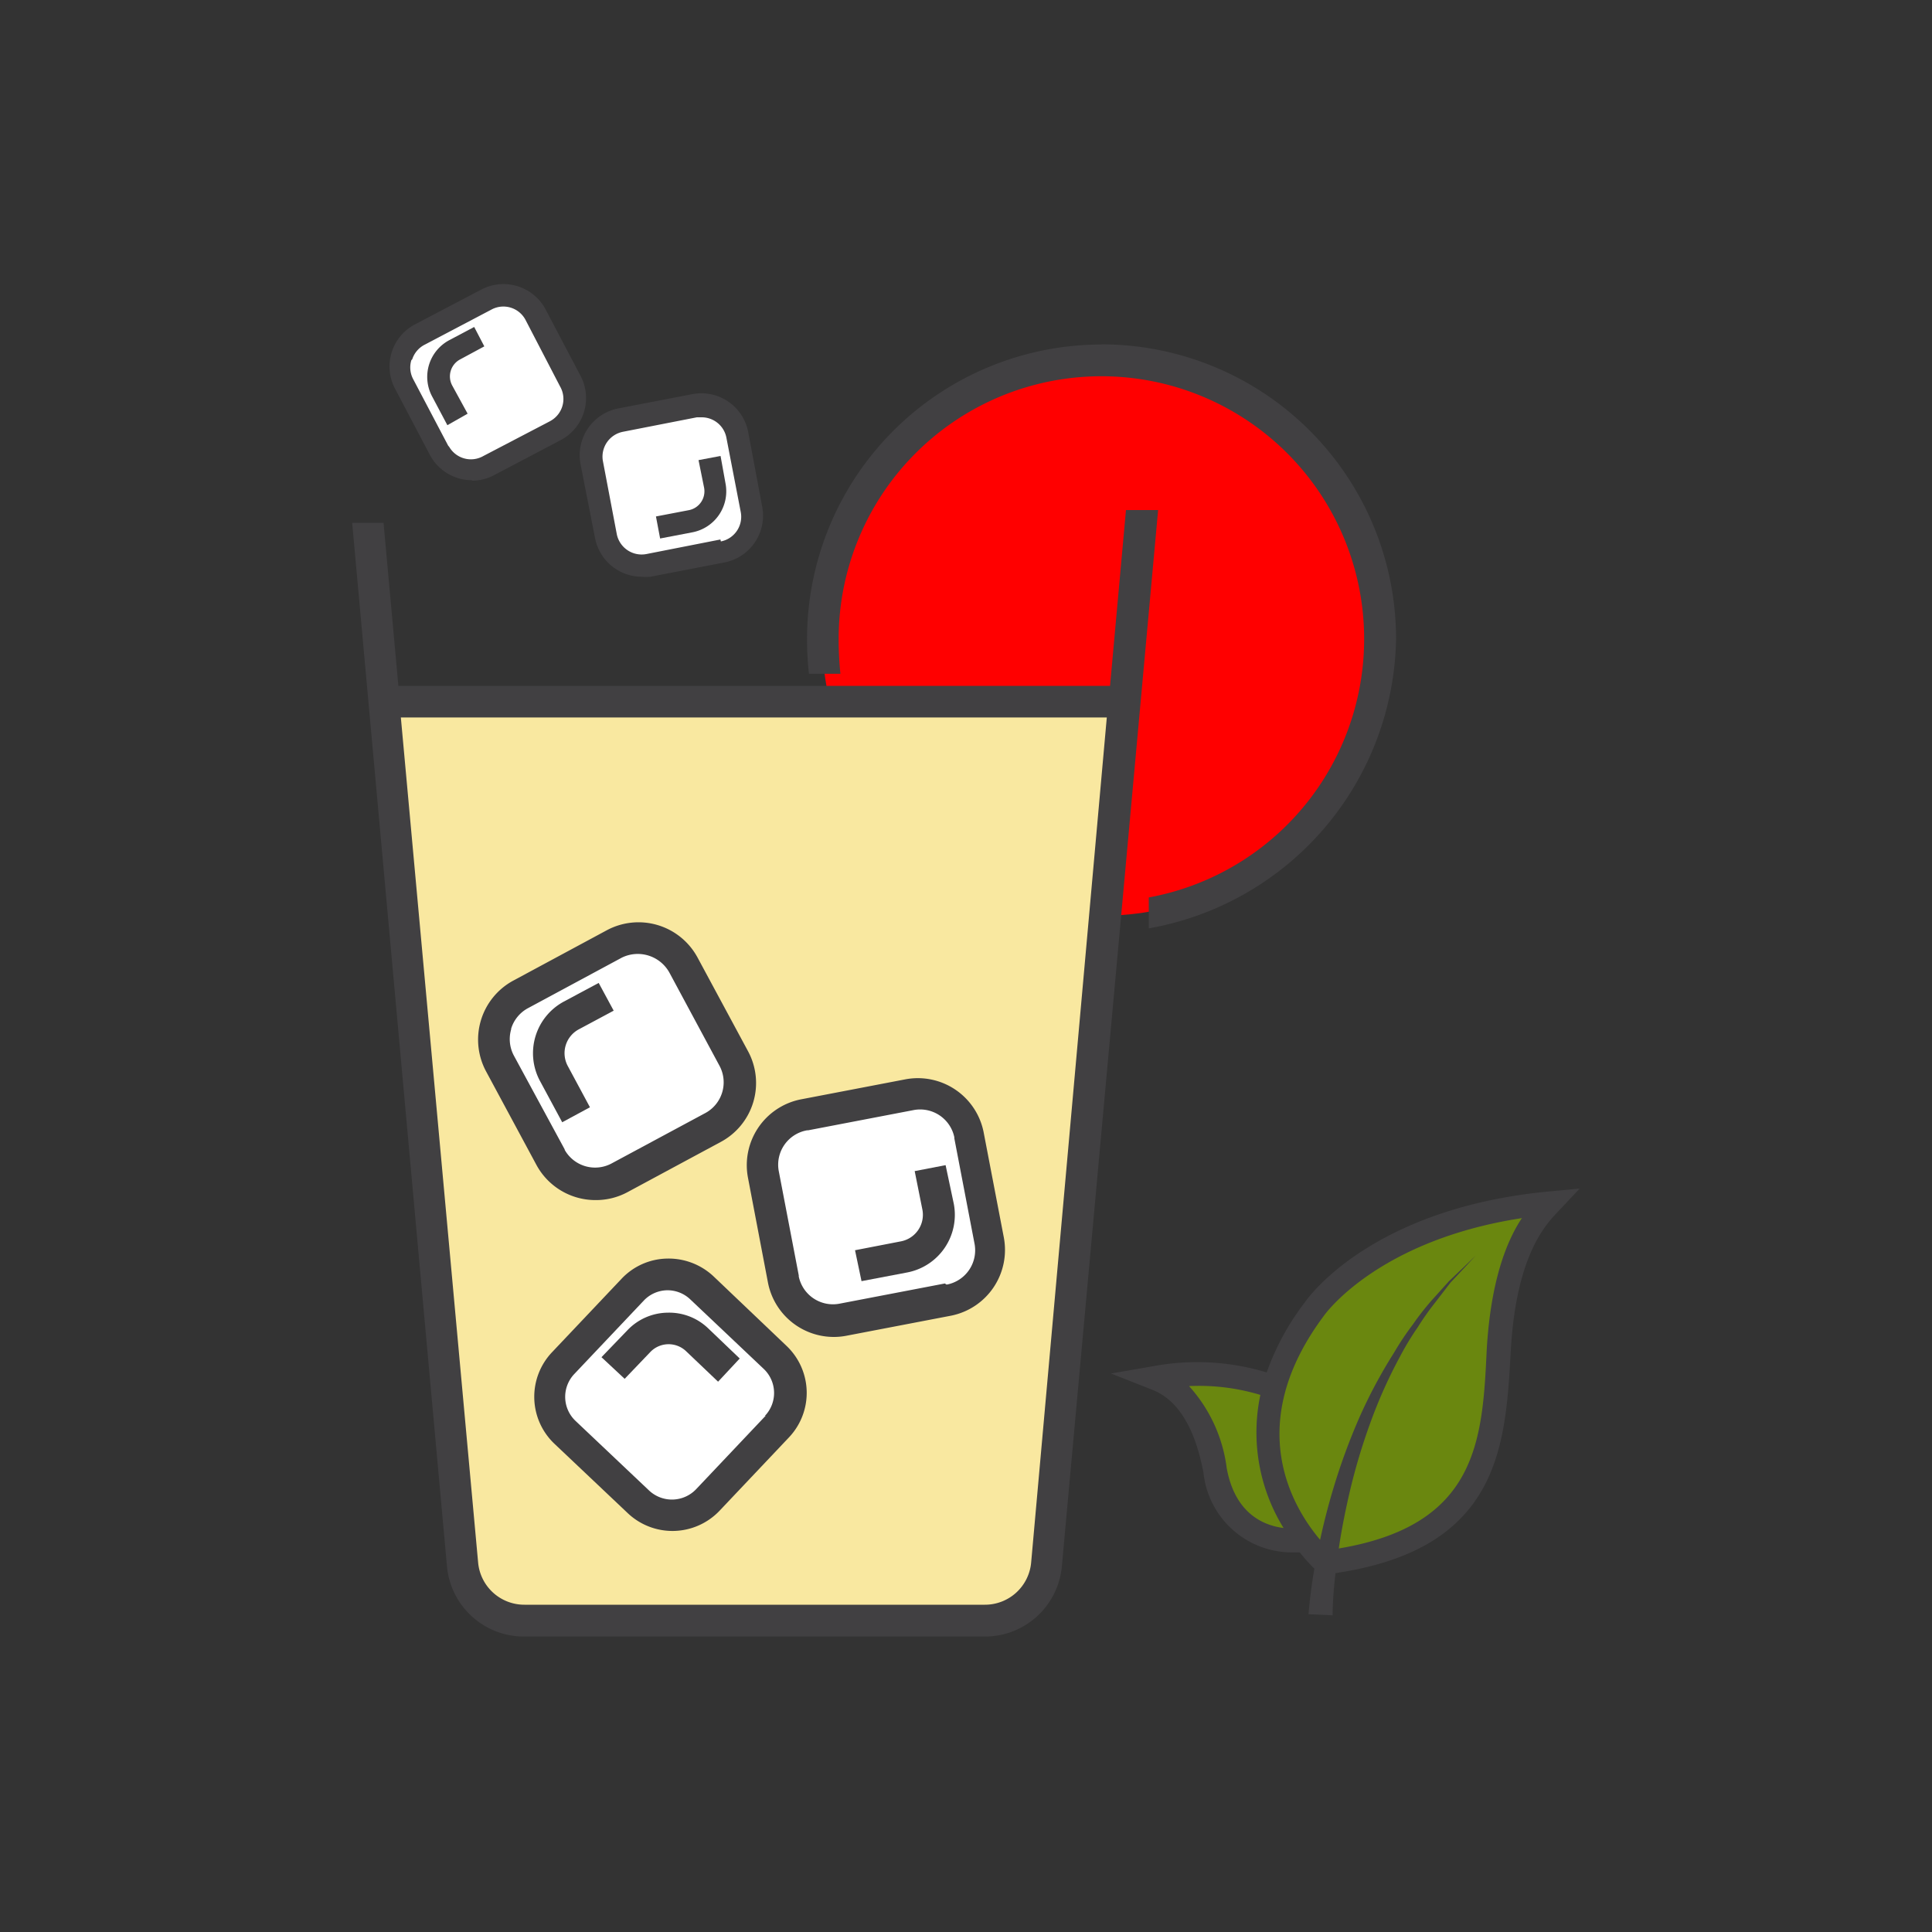 <svg id="Layer_1" data-name="Layer 1" xmlns="http://www.w3.org/2000/svg" viewBox="0 0 250 250"><rect x="0" y="0" width="250" height="250" fill="#333333" stroke="none"/><defs><style>.cls-1{fill:#6a870f;}.cls-2{fill:red;}.cls-3{fill:#f9e8a0;}.cls-4{fill:#fff;}.cls-5{fill:#414042;}</style></defs><title>Freshly Prepared Iced Tea</title><path class="cls-1" d="M171.25,201.25s15.92-.25,18.75-7.42,3.83-28.67,6.67-33.17,6.17-6.07-1-4.41-25.25,5.18-30.5,22.5c0,0-10.42-2.6-16.33-.85,0,0,7.42,3.5,8.58,11.42S165.5,199.25,171.25,201.25Z"/><circle class="cls-2" cx="142.52" cy="82.36" r="36.14"/><path class="cls-3" d="M49.38,90.63h96.88L135.63,201.88s-1.12,8.38-10.62,8.38H67.38s-7.25-.5-8.37-10S49.38,90.63,49.38,90.63Z"/><path class="cls-4" d="M63.12,38.78s4-2.62,6.85,3.13,6.66,11.75,2.5,13.91-9.8,4.75-9.8,4.75-4.89,1.13-6.51-2.75-4.44-9.1-4.44-9.1-.12-3.59,2.59-5.12S63.12,38.78,63.12,38.78Z"/><path class="cls-4" d="M78.69,54.81l11.94-2.06s4.75-.81,5.69,5.94,2.44,11.31-.5,12.25-12,2.44-12,2.44S79,73.88,78,68.5,75.86,55.3,78.69,54.81Z"/><path class="cls-4" d="M66,129.67l13.83-8.08s7-.5,9.58,4S99,140.42,94.08,144s-14.67,8.5-14.67,8.5-5.83,2.25-9.66-4.83S60.72,132.75,66,129.67Z"/><path class="cls-4" d="M103.67,144.5,118,142.17s7-.42,8.17,5.67,4.67,17.5-1.75,19.25a125.31,125.31,0,0,1-15,2.77s-8.17-.11-9-5.94S96.5,146.08,103.67,144.5Z"/><path class="cls-4" d="M81.58,166.92s3.75-5.5,9.92,0,14,11,9.33,17A75.76,75.76,0,0,1,91,194.25s-4.67,4.25-9.42-.92a67.59,67.59,0,0,0-9.75-8.67A8.73,8.73,0,0,1,73.75,175C78.17,170.42,81.58,166.92,81.58,166.92Z"/><path class="cls-5" d="M145.7,66l-2.06,22.75H51.55l-1.92-21.1H45.57L57.83,202.6a10,10,0,0,0,10,9.17h59.58a10,10,0,0,0,10-9.15L149.86,66Zm-12.27,136.2a6,6,0,0,1-6,5.45H67.87a6,6,0,0,1-6-5.45l-10-109.36h91.35Z"/><path class="cls-5" d="M142.52,44.58a38.12,38.12,0,0,0-38.09,38.09,39.52,39.52,0,0,0,.25,4.52h4.07a43.09,43.09,0,0,1-.23-4.52,34,34,0,1,1,40.13,33.46v4a38.7,38.7,0,0,0,32-37.48,38.12,38.12,0,0,0-38.09-38.09"/><path class="cls-5" d="M77.06,155.29a8.61,8.61,0,0,0,4.09-1l12.09-6.51A8.65,8.65,0,0,0,96.78,136l0,0L90.26,123.9a8.68,8.68,0,0,0-11.75-3.52l-12.09,6.51a8.68,8.68,0,0,0-3.52,11.75l6.53,12.13a8.68,8.68,0,0,0,7.64,4.52M66.13,133.15a4.52,4.52,0,0,1,2.26-2.73l12.09-6.51a4.68,4.68,0,0,1,6.17,2L93.15,138a4.52,4.52,0,0,1-1.83,6L79.23,150.5a4.52,4.52,0,0,1-6.16-1.71l0-.06-6.55-12.09a4.52,4.52,0,0,1-.36-3.5"/><path class="cls-5" d="M73.47,137.94a3.5,3.5,0,0,1,1.42-4.74h0l4.52-2.42-1.94-3.59-4.52,2.42a7.59,7.59,0,0,0-3.07,10.28l2.87,5.33,3.59-1.94Z"/><path class="cls-5" d="M127.27,146.45a8.68,8.68,0,0,0-10.14-6.78l-13.56,2.6a8.68,8.68,0,0,0-6.78,10.14L99.38,166a8.68,8.68,0,0,0,8.52,7,8.43,8.43,0,0,0,1.65-.16l13.56-2.6a8.68,8.68,0,0,0,6.78-10.14Zm-5,19.63-13.56,2.6a4.52,4.52,0,0,1-5.35-3.5l0-.14-2.6-13.56a4.52,4.52,0,0,1,3.69-5.22l.13,0,13.56-2.6a4.52,4.52,0,0,1,5.35,3.5l0,.14,2.6,13.56a4.52,4.52,0,0,1-3.5,5.35l-.14,0"/><path class="cls-5" d="M122.36,150.77l-4,.77,1,5a3.5,3.5,0,0,1-2.78,4.09l-5.94,1.15.84,4,5.94-1.13a7.59,7.59,0,0,0,6-8.88Z"/><path class="cls-5" d="M61.09,62.2A6.12,6.12,0,0,0,64,61.45l8.59-4.52a6.15,6.15,0,0,0,2.52-8.32v0L70.58,40a6.17,6.17,0,0,0-8.34-2.51L53.65,42a6.15,6.15,0,0,0-2.52,8.32v0l4.52,8.59a6.17,6.17,0,0,0,5.42,3.23M53.34,46.5A3.25,3.25,0,0,1,55,44.58l8.59-4.52A3.24,3.24,0,0,1,68,41.39L72.47,50a3.25,3.25,0,0,1-1.19,4.44l-.14.08L62.56,59a3.25,3.25,0,0,1-4.44-1.19L58,57.68l-4.52-8.59a3.23,3.23,0,0,1-.25-2.49"/><path class="cls-5" d="M58.53,49.91a2.49,2.49,0,0,1,.95-3.37l3.19-1.72-1.31-2.51L58.17,44a5.38,5.38,0,0,0-2.28,7.25l0,0,2,3.77,2.62-1.49Z"/><path class="cls-5" d="M96.81,55.87A6.17,6.17,0,0,0,89.6,51L80,52.85a6.17,6.17,0,0,0-4.88,7.21L77,69.63a6.17,6.17,0,0,0,6,5,6,6,0,0,0,1.17,0l9.58-1.85a6.17,6.17,0,0,0,4.88-7.21ZM93.22,69.81l-9.56,1.88a3.28,3.28,0,0,1-3.84-2.53L78,59.58a3.28,3.28,0,0,1,2.62-3.71L90.17,54h.63A3.25,3.25,0,0,1,94,56.66l1.85,9.58a3.25,3.25,0,0,1-2.57,3.82h0"/><path class="cls-5" d="M93.24,59l-2.85.54.72,3.57a2.49,2.49,0,0,1-2,2.91h0l-4.23.81.54,2.85,4.23-.81a5.4,5.4,0,0,0,4.25-6.21Z"/><path class="cls-5" d="M92.29,165.12a8.5,8.5,0,0,0-6-2.26,8.31,8.31,0,0,0-5.85,2.6l-9,9.51a8.38,8.38,0,0,0,.29,11.84l9.51,9a8.41,8.41,0,0,0,11.84-.29l9-9.51a8.38,8.38,0,0,0-.29-11.84Zm6.78,18.08-9,9.51a4.32,4.32,0,0,1-6.08.16l-9.51-9a4.29,4.29,0,0,1-.17-6.07h0l9-9.51a4.27,4.27,0,0,1,3-1.33h0a4.27,4.27,0,0,1,3,1.17l9.51,9a4.29,4.29,0,0,1,.17,6.07h0"/><path class="cls-5" d="M86.33,169.86a7.3,7.3,0,0,0-5.13,2.26l-3.37,3.5,3,2.8,3.37-3.52a3.28,3.28,0,0,1,4.52-.11l4.2,4,2.8-3-4.11-3.93a7.28,7.28,0,0,0-5.24-2"/><path class="cls-5" d="M200.36,154.18c-23.09,2.21-31.23,13.92-31.52,14.35a33,33,0,0,0-4.93,9.06,31.08,31.08,0,0,0-14.77-.79l-5.38.93,5.08,2c1.42.56,5.24,2.06,6.89,10.85a11.52,11.52,0,0,0,11.64,10.3h0q.41,0,.82,0a23.22,23.22,0,0,0,1.89,2.11q-.51,2.92-.76,5.89l3.12.14c0-1.82.17-3.64.37-5.46,21.28-3.14,22-16.46,22.68-28.68.68-12.38,4.47-16.36,6.1-18.08l2.82-3ZM158.74,190a19.43,19.43,0,0,0-4.88-10.64,27.5,27.5,0,0,1,9.23,1.14,23.54,23.54,0,0,0,3,17.22C163.53,197.4,159.83,195.89,158.74,190Zm38.16-32.33c-1.92,2.91-4,8-4.52,17-.55,11.68-1.16,22.7-19.14,25.7.32-2.21.8-4.68,1.41-7.31a78.39,78.39,0,0,1,2.69-9,63.13,63.13,0,0,1,3.84-8.56,36,36,0,0,1,2.26-3.73,34.57,34.57,0,0,1,2.26-3.21l2-2.6,1.74-1.85,1.51-1.63-1.6,1.54-1.85,1.76-2.26,2.51a34.41,34.41,0,0,0-2.42,3.1,36.58,36.58,0,0,0-2.44,3.66,64.39,64.39,0,0,0-4.52,8.47,80.75,80.75,0,0,0-3.3,9c-.72,2.39-1.29,4.66-1.74,6.73-3.38-4-10.16-14.75.5-29,.07-.11,6.89-9.76,25.64-12.63Z"/></svg>